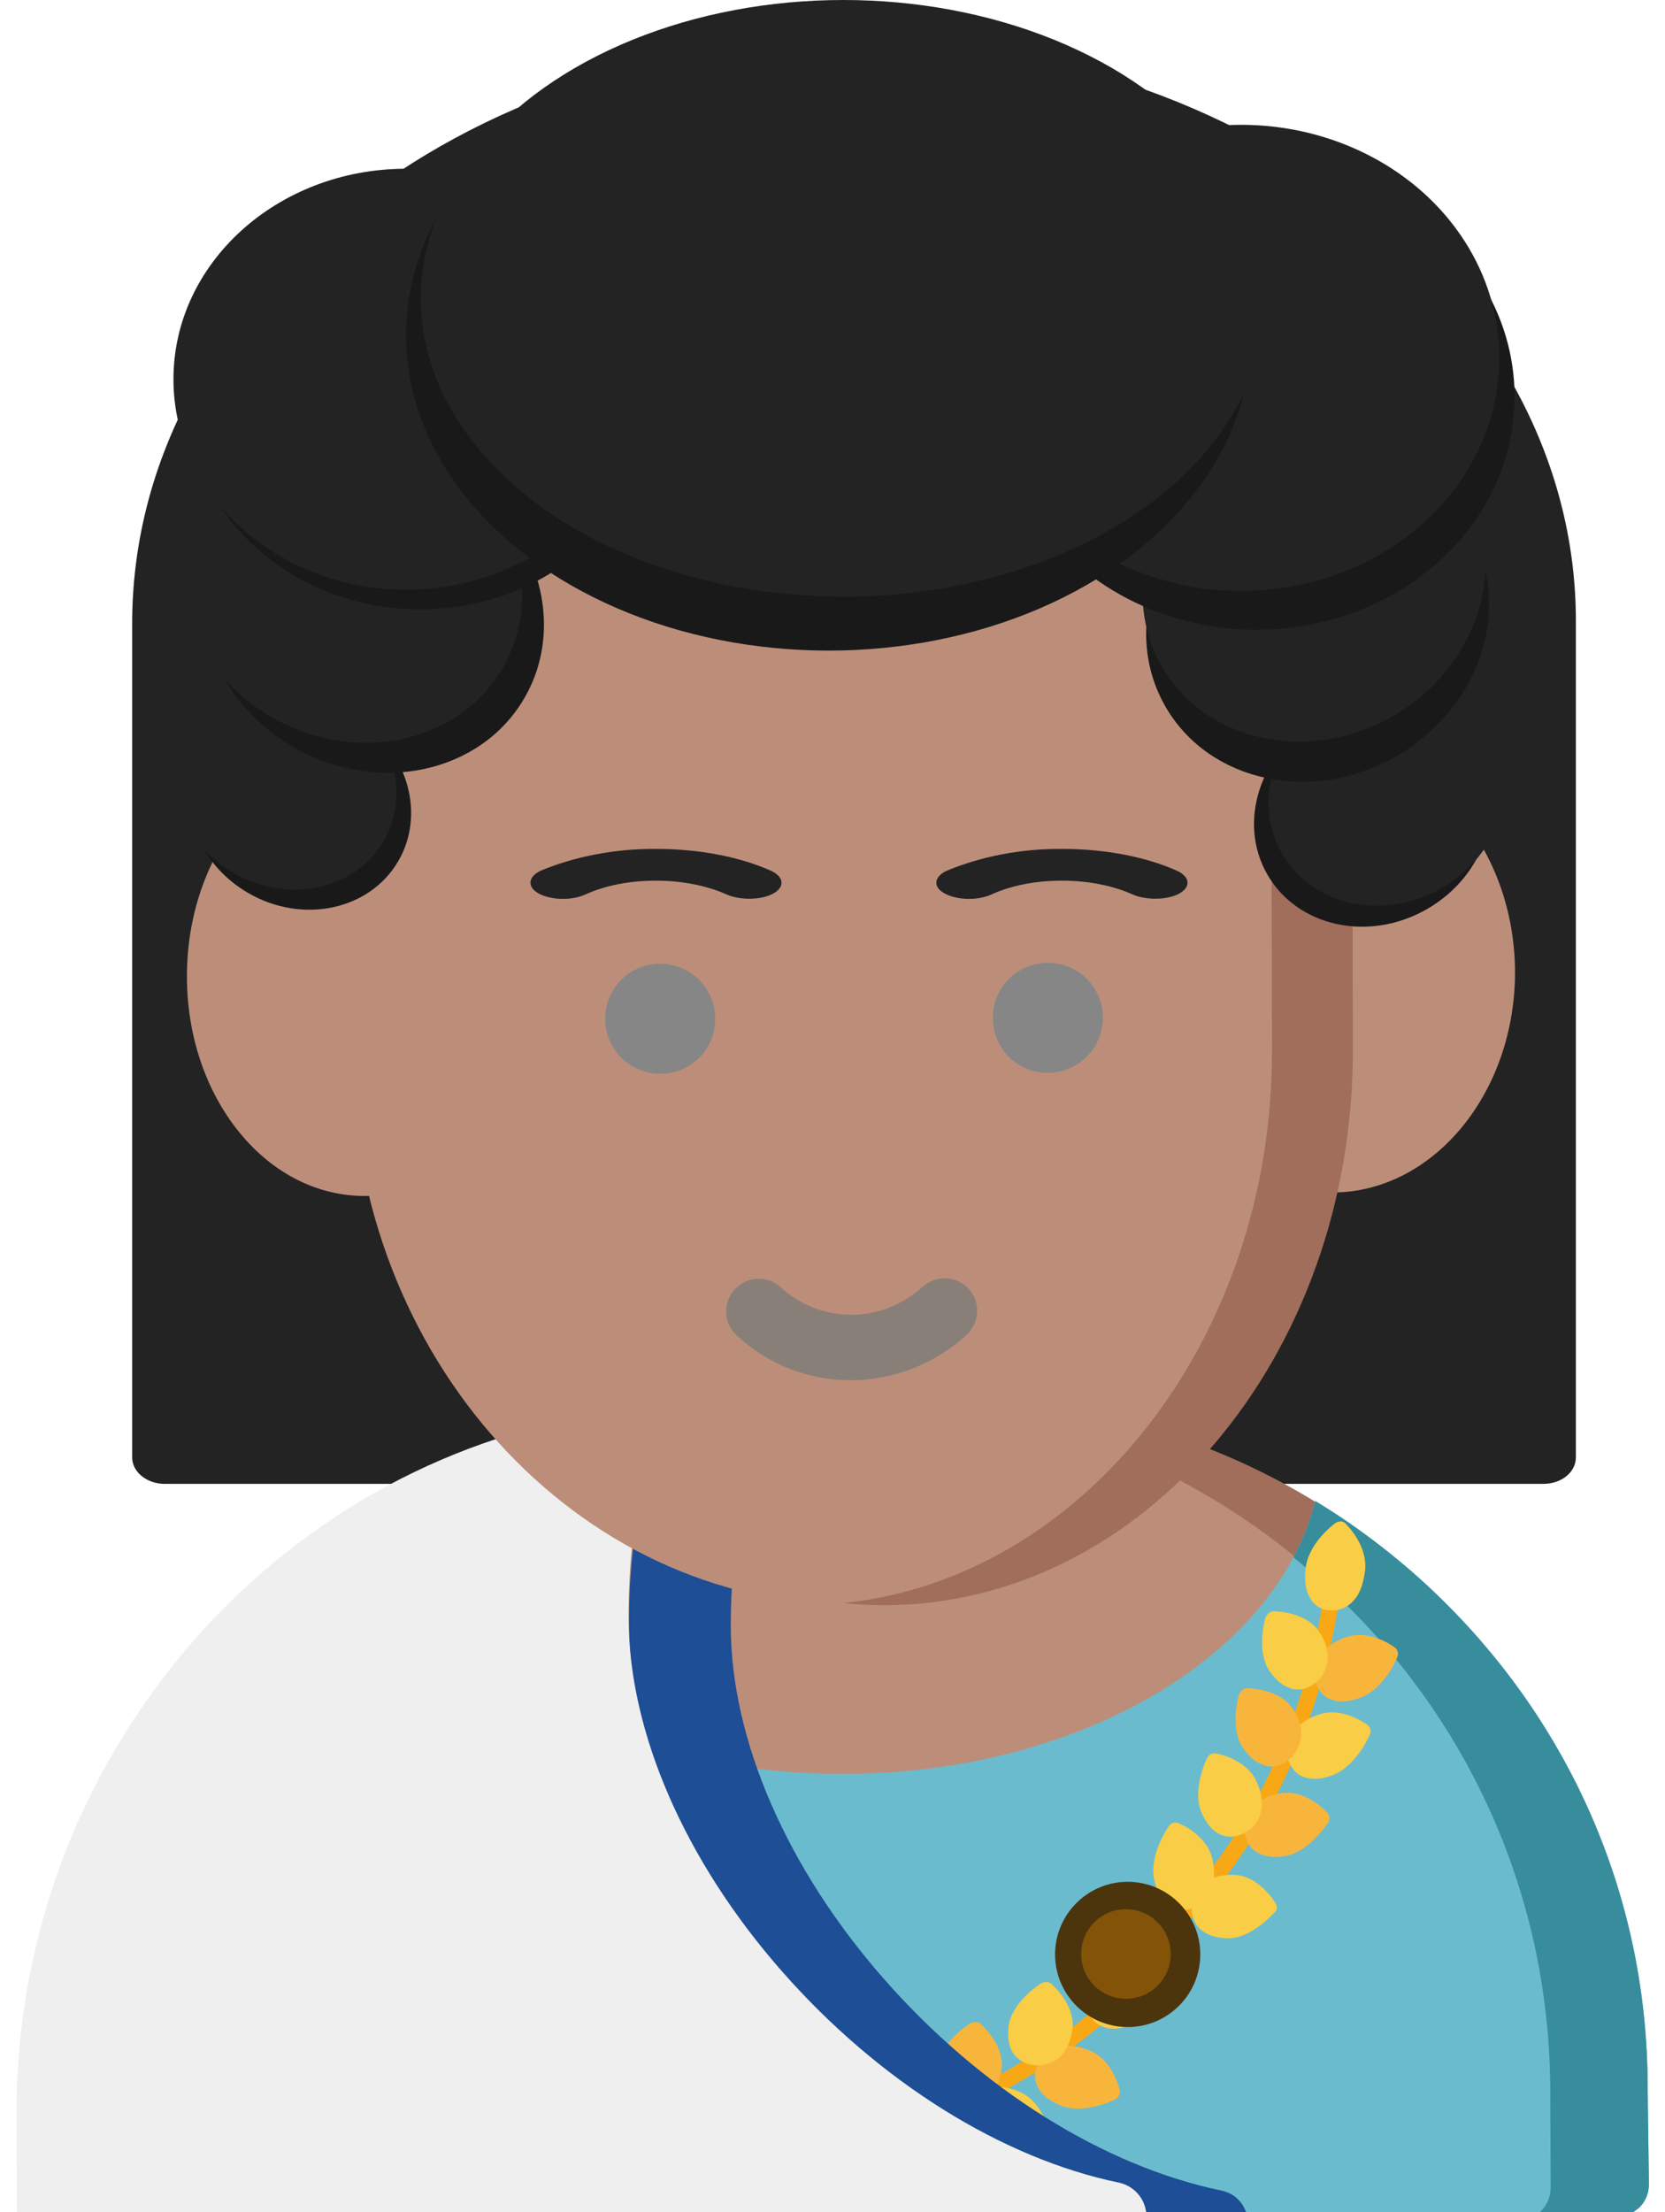 <?xml version="1.0" encoding="utf-8"?>
<!-- Generator: Adobe Illustrator 19.0.0, SVG Export Plug-In . SVG Version: 6.00 Build 0)  -->
<svg version="1.1" id="Layer_1" xmlns="http://www.w3.org/2000/svg" xmlns:xlink="http://www.w3.org/1999/xlink" x="0px" y="0px"
	 viewBox="-114 142.3 383 508.7" style="enable-background:new -114 142.3 383 508.7;" xml:space="preserve">
<style type="text/css">
	.st0{fill:#232323;}
	.st1{fill:#BC8E79;}
	.st2{fill:#A06E5A;}
	.st3{fill:#6BBBCE;}
	.st4{clip-path:url(#SVGID_2_);fill:#378D9B;}
	.st5{fill:#F8A814;}
	.st6{fill:#F8B53C;}
	.st7{fill:#F9CD45;}
	.st8{fill:#1D4E96;}
	.st9{fill:#EFEFEF;}
	.st10{fill:#897F79;}
	.st11{fill:#868686;}
	.st12{fill:#4C350C;}
	.st13{fill:#191919;}
	.st14{fill:#825308;}
</style>
<g>
	<path class="st0" d="M199.9,190.9c-31.5-25.4-73.1-39.3-117.3-39.3S-3.3,165.5-34.8,191c-31.5,25.4-48.8,59.1-48.8,94.7v191.7
		c0,3.4,3.4,6.1,7.5,6.1H241c4.2,0,7.5-2.7,7.5-6.1V285.7C248.7,250,231.3,216.3,199.9,190.9z"/>
	<path class="st1" d="M-30.1,315.9L-30.1,315.9c-22.7,0.1-40.9,23-40.9,50.9c0,13.6,4.3,26.3,12,35.8s18,14.7,28.9,14.7h0.1
		c22.5-0.1,40.8-23,40.8-50.9C10.6,338.6-7.7,315.9-30.1,315.9z"/>
	<path class="st1" d="M265,622.9c-0.1-42.3-16.8-82.1-47-112.1c-30.1-29.9-69.8-46.3-111.9-46.3c-0.2,0-0.3,0-0.5,0l-52,0.2
		c-42.3,0.1-82.1,16.8-112.1,47s-46.4,70.1-46.4,112.4l0.1,19.8c0,4,3.3,7.3,7.3,7.3h355.3c1.9,0,3.8-0.8,5.1-2.1
		c1.4-1.4,2.1-3.2,2.1-5.1V622.9z"/>
	<path class="st2" d="M265,622.9c-0.1-42.3-16.8-82.1-47-112.1c-30.1-29.9-69.8-46.3-111.9-46.3c-0.2,0-0.3,0-0.5,0l-17.8,0.1
		c40.5,1.1,78.7,17.3,107.8,46.2c30.2,30,46.9,69.8,47,112.1l0.1,20.9c0,1.9-0.8,3.8-2.1,5.1c-1.4,1.4-3.2,2.1-5.1,2.1h22.3
		c1.9,0,3.8-0.8,5.1-2.1c1.4-1.4,2.1-3.2,2.1-5.1V622.9z"/>
	<g>
		<g>
			<path id="XMLID_44_" class="st3" d="M265,621.8c-0.1-42-16.8-81.6-47-111.4c-9-8.9-18.9-16.5-29.4-23
				c-7.4,29.2-39,52.6-80.1,60.2c-9.2,1.7-18.8,2.6-28.7,2.6s-19.3-0.9-28.5-2.5c-40.9-7.4-72.6-30.8-80.2-59.7
				c-10.6,6.5-20.4,14.3-29.5,23.3c-30,30-46.4,69.7-46.3,111.6l0.1,22.7c0.1,2.6,1.5,4.9,3.5,6.3h360.5c1.4-0.3,2.6-1.1,3.7-2
				c1.5-1.5,2.2-3.4,2.2-5.4L265,621.8z"/>
		</g>
		<g>
			<g>
				<g>
					<g>
						<g>
							<g>
								<g>
									<defs>
										<path id="SVGID_1_" d="M265,621.8c-0.1-42-16.8-81.6-47-111.4c-9-8.9-18.9-16.5-29.4-23c-7.4,29.2-39,52.6-80.1,60.2
											c-9.2,1.7-18.8,2.6-28.7,2.6s-19.3-0.9-28.5-2.5c-40.9-7.4-72.6-30.8-80.2-59.7c-10.6,6.5-20.4,14.3-29.5,23.3
											c-30,30-46.4,69.7-46.3,111.6l0.1,22.7c0.1,2.6,1.5,4.9,3.5,6.3h360.5c1.4-0.3,2.6-1.1,3.7-2c1.5-1.5,2.2-3.4,2.2-5.4
											L265,621.8z"/>
									</defs>
									<clipPath id="SVGID_2_">
										<use xlink:href="#SVGID_1_"  style="overflow:visible;"/>
									</clipPath>
									<path class="st4" d="M266,622.5c-0.1-42-16.8-81.6-47-111.4c-30.1-29.7-69.8-46-111.9-46c-0.2,0-0.3,0-0.5,0l-18.8,0.1
										c40.5,1.1,78.7,17.2,107.8,46c30.2,29.8,46.8,69.4,47,111.4l0.1,22.7c0,2-0.8,4-2.2,5.4c-1,1-2.2,1.7-3.7,2h23.5
										c1.4-0.3,2.6-1.1,3.7-2c1.5-1.5,2.2-3.4,2.2-5.4L266,622.5z"/>
								</g>
							</g>
						</g>
					</g>
				</g>
			</g>
		</g>
	</g>
	<g>
		<path class="st5" d="M50.9,638.3c-0.1-0.3-0.1-0.5-0.1-0.8c0.1-1.1,1.2-1.8,2.2-1.7c10.7,0.6,21.9-0.8,33-3.9
			c9-2.5,18-6.1,26.8-10.8c15-8,24.4-16.3,24.5-16.4c0.9-0.8,2.1-0.8,2.9-0.1c0.8,0.7,0.7,1.9-0.1,2.6c-0.4,0.4-9.9,8.8-25.3,17
			c-9.1,4.8-18.5,8.6-27.7,11.2c-11.6,3.2-23.2,4.5-34.3,4C51.8,639.4,51.1,639,50.9,638.3z"/>
		<path class="st6" d="M142.4,625.1c0.9-0.4,1.3-1.3,1.2-2.1c-0.1-0.3-1.5-7-7-9.2c-2.6-1.1-5-1.3-7.1-0.8c-2,0.5-3.7,1.8-4.6,3.7
			c-0.9,1.6-1,3.3-0.5,4.8c0.1,0.2,0.2,0.4,0.3,0.7c0.9,1.7,2.6,3.2,5.2,4.2C135.1,628.6,142,625.3,142.4,625.1z"/>
		<path class="st7" d="M129.9,615.2c1.5-1.5,2.4-3.6,2.8-6.3c0.7-5.6-4.6-10.2-4.8-10.4c-0.7-0.6-1.6-0.6-2.5-0.1
			c-0.3,0.2-6.7,4.3-7.4,9.8c-0.2,1.9-0.1,3.5,0.4,4.9c0.2,0.6,0.5,1.1,0.8,1.5c1.2,1.5,2.9,2.5,5,2.6
			C126.4,617.3,128.4,616.6,129.9,615.2z"/>
		<path class="st7" d="M126.1,634.5c0.9-0.4,1.3-1.3,1.2-2.1c-0.1-0.3-1.5-7-7-9.2c-2.6-1.1-5-1.3-7.1-0.8c-2,0.5-3.7,1.8-4.6,3.7
			c-0.9,1.6-1,3.3-0.5,4.8c0.1,0.2,0.2,0.4,0.3,0.7c0.9,1.7,2.6,3.2,5.2,4.2C118.9,638,125.8,634.6,126.1,634.5z"/>
		<path class="st6" d="M113.6,624.4c1.5-1.5,2.4-3.6,2.8-6.3c0.7-5.6-4.6-10.2-4.8-10.4c-0.7-0.6-1.6-0.6-2.5-0.1
			c-0.3,0.2-6.7,4.3-7.4,9.8c-0.2,1.9-0.1,3.5,0.4,4.9c0.2,0.6,0.5,1.1,0.8,1.5c1.2,1.5,2.9,2.5,5,2.6
			C110.1,626.7,112.1,625.9,113.6,624.4z"/>
		<path class="st6" d="M106.9,641.7c0-0.3-0.2-7.3-5-10.3c-2.3-1.5-4.6-2.1-6.8-1.9c-2.1,0.2-4,1.3-5.2,2.9
			c-1.3,1.6-1.7,3.6-1.2,5.4c0,0.2,0.1,0.3,0.1,0.5c0.6,1.7,2,3.3,4.2,4.6c4.8,3.1,12.1,0.9,12.5,0.8
			C106.3,643.3,106.9,642.4,106.9,641.7z"/>
		<g>
			<path class="st7" d="M95.3,631.5c1.7-1.3,3.1-3.2,4-5.8c1.7-5.5-2.5-10.8-2.7-11.1c-0.6-0.7-1.5-0.9-2.4-0.5
				c-0.3,0.1-7.3,3.1-9,8.6c-0.8,2.4-0.9,4.5-0.2,6.2c0.1,0.1,0.1,0.3,0.2,0.4c0.8,1.7,2.3,2.9,4.5,3.4
				C91.4,633.2,93.4,632.8,95.3,631.5z"/>
			<path class="st7" d="M84.1,649.5c0.1-0.3,1.3-7.3-2.9-11c-1.9-1.8-4.1-2.9-6.2-3c-2-0.2-4.1,0.6-5.7,2c-1.5,1.5-2.4,3.3-2.2,5.2
				c0,0.6,0.2,1.2,0.4,1.7c0.5,1.4,1.5,2.7,2.8,4c4.2,3.9,11.6,2.8,11.9,2.8C83.4,651.1,84.1,650.4,84.1,649.5z"/>
			<path class="st7" d="M74.9,637.5c1.9-1,3.6-2.6,4.9-5.1c2.8-5.1-0.4-11.2-0.5-11.5c-0.4-0.8-1.4-1.2-2.2-0.9
				c-0.3,0.1-7.6,1.8-10.4,7.1c-1.4,2.5-1.7,4.7-1.4,6.6c0.1,0.2,0.1,0.5,0.2,0.7c0.6,1.5,1.7,2.7,3.5,3.4
				C70.8,638.5,72.9,638.5,74.9,637.5z"/>
			<path class="st7" d="M149.8,605.3c4.5-4.1,3.8-10.9,3.8-11.2c-0.1-0.9-0.8-1.5-1.7-1.5c-0.3,0-7.7-0.6-12.2,3.5
				c-2.1,1.9-3.4,4-3.7,5.9c-0.2,1-0.1,1.9,0.3,2.8c0.3,0.9,0.9,1.6,1.5,2.3c1.5,1.4,3.5,1.9,5.5,1.6
				C145.5,608.4,147.6,607.3,149.8,605.3z"/>
		</g>
	</g>
	<path class="st8" d="M34.1,470.2c1.5,1.9,1.9,4.5,1.4,6.8c-3.3,12.9-4.9,26-4.8,39.3c0.1,25.9,13,55.3,35.2,80.9
		c22.3,25.3,50.5,43.1,77.7,48.7c3.7,0.8,6.2,4.2,6.2,7.8h23.3c0-3.5-2.2-6.6-5.4-7.5c-0.2-0.1-0.5-0.1-0.7-0.2
		c-27.1-5.6-55.4-23.3-77.7-48.7s-35.1-54.9-35.2-80.9c0-13.3,1.6-26.5,4.8-39.3c0.6-2.4,0.1-4.9-1.4-6.8s-3.7-3.1-6-3.1h-3.6
		c-3.9,0-7.6,0.2-11.4,0.5c-0.2,0-0.3,0-0.5,0c-0.5,0-1.1,0.1-1.5,0.1c-1,0.1-1.8,0.2-2.8,0.3C32.6,468.6,33.4,469.4,34.1,470.2z"/>
	<path class="st9" d="M143.5,644.2c-27.1-5.6-55.4-23.3-77.7-48.7s-35.1-54.9-35.2-80.9c-0.1-13.3,1.5-26.4,4.8-39.3
		c0.6-2.3,0.1-4.9-1.4-6.8c-0.7-0.9-1.5-1.6-2.5-2.1c1-0.1,1.8-0.2,2.8-0.3c-37.1,3.4-71.7,20-98.5,47.7
		c-29.8,31.1-46.3,72.1-46,115.6l0.1,22.7h259.8C149.8,648.3,147.1,645,143.5,644.2z"/>
	<path class="st1" d="M192.3,315.1L192.3,315.1c-23.3,0.1-42.1,23-42,50.9c0,13.6,4.5,26.3,12.5,35.8c7.9,9.6,18.4,14.7,29.7,14.7
		h0.1c23.2-0.1,42-23,41.9-50.9C234.3,337.7,215.4,315.1,192.3,315.1z"/>
	<path class="st1" d="M197,296.6c-0.1-24.7-18.3-44.8-40.7-44.8H7.3c-10.8,0-21.1,4.6-28.8,13.3c-7.6,8.5-11.8,19.9-11.8,31.9
		l0.2,87.4c0.2,70.1,51.8,126.9,115.1,126.9h0.4c63.4-0.2,114.9-57.4,114.7-127.7L197,296.6z"/>
	<path class="st2" d="M197,296.6c-0.1-24.7-17.1-44.8-38.1-44.8h-18.6c20.9,0,38.1,20.1,38.1,44.8l0.2,87
		c0.2,66.6-43.3,121.6-98.6,127.3c3.1,0.3,6.2,0.5,9.3,0.5h0.3c59.5-0.2,107.7-57.4,107.6-127.7L197,296.6z"/>
	<path class="st10" d="M81.8,459.7c-9.8,0-19.1-3.6-26.3-10.3c-3.1-2.8-3.3-7.6-0.5-10.6c2.8-3.1,7.6-3.3,10.6-0.5
		c4.4,4.1,10.2,6.3,16.2,6.3h0.1c6.1,0,11.7-2.3,16.3-6.4c3.1-2.8,7.7-2.6,10.6,0.4c2.8,3.1,2.6,7.7-0.4,10.6
		C101.1,455.9,91.7,459.6,81.8,459.7C81.9,459.7,81.8,459.7,81.8,459.7z"/>
	<path class="st0" d="M37,337.5c9.8,0,19.1,1.8,26.3,5c3.1,1.4,3.3,3.8,0.5,5.3s-7.6,1.5-10.6,0.2c-4.4-2-10.2-3.2-16.2-3.2h-0.1
		c-6.1,0-11.7,1.1-16.3,3.2c-3.1,1.4-7.7,1.3-10.6-0.2c-2.8-1.5-2.6-3.9,0.4-5.3C17.8,339.4,27.2,337.4,37,337.5L37,337.5z"/>
	<path class="st0" d="M130.4,337.5c9.8,0,19.1,1.8,26.3,5c3.1,1.4,3.3,3.8,0.5,5.3s-7.6,1.5-10.6,0.2c-4.4-2-10.2-3.2-16.2-3.2h-0.1
		c-6.1,0-11.7,1.1-16.3,3.2c-3.1,1.4-7.7,1.3-10.6-0.2c-2.9-1.5-2.6-3.9,0.4-5.3C111.3,339.4,120.5,337.4,130.4,337.5
		C130.3,337.5,130.4,337.5,130.4,337.5z"/>
	<path class="st11" d="M50.5,376.5c0-7-5.7-12.6-12.7-12.6s-12.6,5.7-12.6,12.7s5.7,12.6,12.7,12.6C45,389.2,50.6,383.5,50.5,376.5z
		"/>
	<path class="st11" d="M139.7,376.3c0-7-5.7-12.7-12.7-12.6c-7,0-12.7,5.7-12.6,12.7c0,7,5.7,12.7,12.7,12.6
		C134.1,388.9,139.7,383.3,139.7,376.3z"/>
	<g>
		<path class="st5" d="M147,593.3c-0.2-0.1-0.4-0.3-0.6-0.6c-0.6-0.9-0.3-2.1,0.6-2.8c8.4-6.6,16-14.9,22.3-24.5
			c5.1-7.7,9.6-16.3,13.2-25.7c6.1-15.9,7.6-28.3,7.6-28.4c0.1-1.1,1.1-1.9,2.1-1.9c1.1,0,1.7,1,1.6,2.1c-0.1,0.5-1.6,13.1-7.9,29.5
			c-3.7,9.7-8.3,18.6-13.5,26.6c-6.7,10.1-14.5,18.7-23.3,25.5C148.4,593.6,147.5,593.7,147,593.3z"/>
		<path class="st6" d="M207.4,523.4c0.4-0.9,0.1-1.8-0.6-2.3c-0.2-0.2-5.8-4.3-11.3-2.3c-2.6,0.9-4.6,2.3-5.8,4.1
			c-1.2,1.7-1.6,3.8-1.2,5.8c0.4,1.7,1.5,3.2,2.8,4c0.2,0.1,0.4,0.2,0.7,0.3c1.8,0.8,4.1,0.7,6.8-0.3
			C204.3,530.8,207.3,523.7,207.4,523.4z"/>
		<path class="st7" d="M191.4,524c0.2-2.1-0.5-4.4-2-6.6c-3.2-4.6-10.2-4.6-10.4-4.6c-0.9,0-1.6,0.7-1.9,1.5
			c-0.1,0.3-2.2,7.5,0.9,12.2c1.1,1.5,2.2,2.7,3.5,3.4c0.6,0.3,1.1,0.5,1.6,0.7c1.8,0.5,3.9,0,5.5-1.4
			C190.3,528,191.1,526.1,191.4,524z"/>
		<path class="st7" d="M201.1,541.2c0.4-0.9,0.1-1.8-0.6-2.3c-0.2-0.2-5.8-4.3-11.3-2.3c-2.6,0.9-4.6,2.3-5.8,4.1
			c-1.2,1.7-1.6,3.8-1.2,5.8c0.4,1.7,1.5,3.2,2.8,4c0.2,0.1,0.4,0.2,0.7,0.3c1.8,0.8,4.1,0.7,6.8-0.3
			C198,548.4,201,541.4,201.1,541.2z"/>
		<path class="st6" d="M185.3,541.7c0.2-2.1-0.5-4.4-2-6.6c-3.2-4.6-10.2-4.6-10.4-4.6c-0.9,0-1.6,0.7-1.9,1.5
			c-0.1,0.3-2.2,7.5,0.9,12.2c1.1,1.5,2.2,2.7,3.5,3.4c0.6,0.3,1.1,0.5,1.6,0.7c1.8,0.5,3.9,0,5.5-1.4
			C184,545.6,185,543.8,185.3,541.7z"/>
		<path class="st6" d="M191.3,559.1c-0.2-0.2-4.8-5.3-10.5-4.5c-2.7,0.4-4.8,1.5-6.4,3c-1.5,1.5-2.2,3.5-2.1,5.6
			c0.1,2.1,1.1,3.9,2.6,4.9c0.1,0.1,0.3,0.2,0.4,0.2c1.5,0.9,3.7,1.2,6.2,0.8c5.7-0.9,9.7-7.4,9.9-7.5
			C192,560.8,191.9,559.8,191.3,559.1z"/>
		<g>
			<path class="st7" d="M176,559.1c0.5-2.1,0.3-4.5-0.9-7c-2.2-5.3-9.1-6.6-9.4-6.6c-0.9-0.2-1.7,0.3-2.1,1.2
				c-0.1,0.3-3.5,7.2-1.2,12.4c1,2.3,2.3,4,3.9,4.8c0.1,0.1,0.3,0.1,0.4,0.2c1.7,0.8,3.7,0.7,5.5-0.3
				C174.1,562.9,175.5,561.2,176,559.1z"/>
			<path class="st7" d="M179.4,579.9c-0.2-0.3-3.8-6.3-9.5-6.5c-2.7-0.1-4.9,0.5-6.7,1.7c-1.6,1.3-2.7,3.1-3,5.2
				c-0.3,2.1,0.4,4.1,1.7,5.4c0.4,0.4,0.9,0.8,1.5,1.1c1.3,0.7,2.8,1.1,4.7,1.2c5.6,0.2,10.6-5.5,10.8-5.7
				C179.8,581.7,179.9,580.7,179.4,579.9z"/>
			<path class="st7" d="M164.5,577c0.9-1.9,1-4.4,0.4-7.2c-1.3-5.7-7.6-8.2-7.9-8.3c-0.8-0.3-1.7,0-2.2,0.8
				c-0.2,0.3-4.5,6.5-3.3,12.2c0.6,2.7,1.7,4.7,3.3,5.9c0.2,0.1,0.4,0.3,0.6,0.4c1.5,0.8,3.1,0.9,4.8,0.3
				C162.1,580.4,163.8,579,164.5,577z"/>
			<path class="st7" d="M200,503.5c0.7-6-4.4-10.7-4.5-10.9c-0.6-0.6-1.5-0.6-2.3-0.1c-0.3,0.2-6.3,4.6-6.9,10.6
				c-0.3,2.9,0.1,5.2,1.2,6.9c0.5,0.9,1.3,1.5,2,1.9c0.8,0.5,1.7,0.7,2.7,0.7c2,0.1,3.9-0.8,5.2-2.3
				C198.9,508.7,199.6,506.4,200,503.5z"/>
		</g>
	</g>
	<circle class="st12" cx="145.4" cy="591.7" r="16.7"/>
	<ellipse transform="matrix(-0.866 -0.5 0.5 -0.866 -247.55 587.896)" class="st13" cx="-45" cy="327.1" rx="26.2" ry="23.7"/>
	<ellipse transform="matrix(-0.866 -0.5 0.5 -0.866 -251.624 577.685)" class="st0" cx="-48.4" cy="322.6" rx="26.2" ry="23.7"/>
	<circle class="st14" cx="145" cy="591.6" r="10.3"/>
	<ellipse transform="matrix(-0.866 -0.5 0.5 -0.866 -194.164 512.992)" class="st13" cx="-28.4" cy="282.5" rx="40.4" ry="36.4"/>
	<ellipse transform="matrix(-0.866 -0.5 0.5 -0.866 -199.986 497.676)" class="st0" cx="-33.3" cy="275.6" rx="40.4" ry="36.4"/>
	<ellipse transform="matrix(-0.5 -0.866 0.866 -0.5 17.216 668.904)" class="st13" cx="201.7" cy="329.5" rx="25.2" ry="27.9"/>
	<ellipse transform="matrix(-0.5 -0.866 0.866 -0.5 26.425 664.623)" class="st0" cx="205.1" cy="324.7" rx="25.2" ry="27.9"/>
	<ellipse transform="matrix(-0.5 -0.866 0.866 -0.5 37.182 590.671)" class="st13" cx="189.1" cy="284.6" rx="36.4" ry="40.4"/>
	<ellipse transform="matrix(-0.5 -0.866 0.866 -0.5 43.928 576.155)" class="st0" cx="188.3" cy="275.4" rx="36.4" ry="40.4"/>
	<ellipse class="st13" cx="175" cy="233.5" rx="59.4" ry="53.6"/>
	<ellipse class="st0" cx="171.5" cy="224.6" rx="59.4" ry="53.6"/>
	<ellipse class="st13" cx="-17.3" cy="234" rx="53.5" ry="48.4"/>
	<ellipse class="st0" cx="-20.6" cy="229.5" rx="53.5" ry="48.4"/>
	<ellipse class="st13" cx="76.6" cy="219.4" rx="97.2" ry="72.5"/>
	<ellipse class="st0" cx="80" cy="210.9" rx="97.2" ry="68.6"/>
</g>
</svg>
